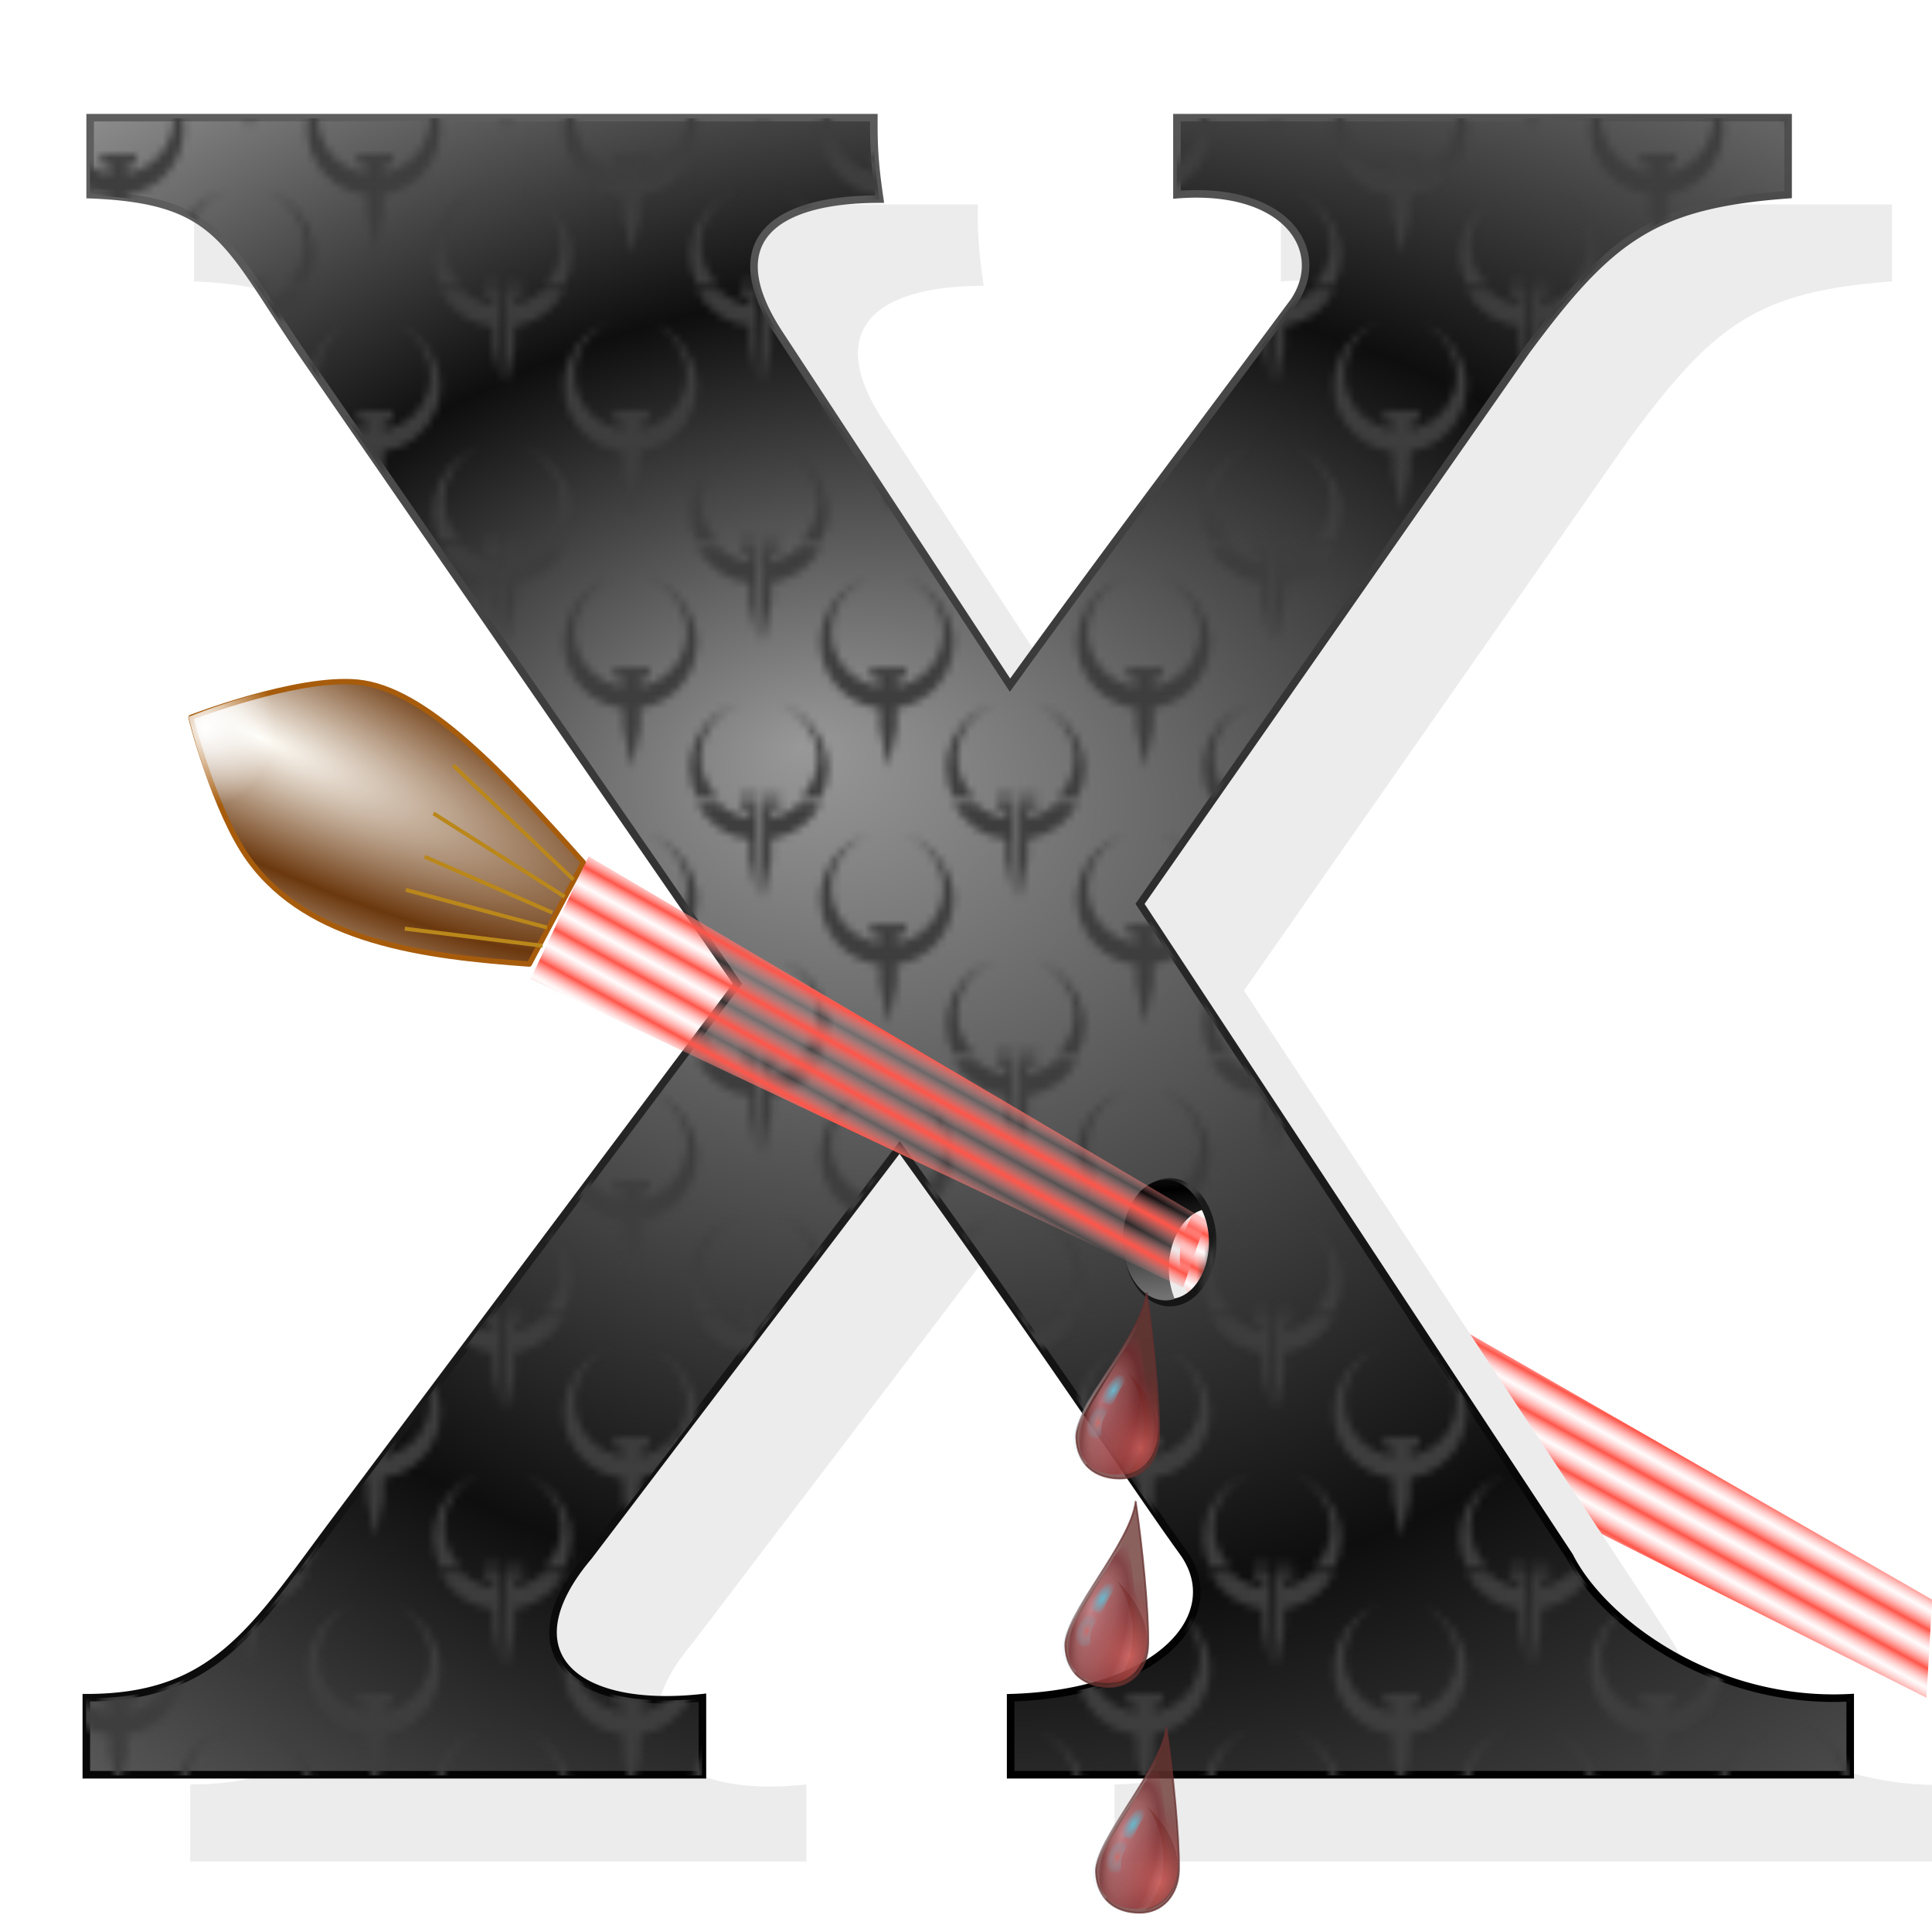 <?xml version="1.0" encoding="UTF-8" standalone="no"?>
<svg
   xmlns:dc="http://purl.org/dc/elements/1.1/"
   xmlns:cc="http://creativecommons.org/ns#"
   xmlns:rdf="http://www.w3.org/1999/02/22-rdf-syntax-ns#"
   xmlns:svg="http://www.w3.org/2000/svg"
   xmlns="http://www.w3.org/2000/svg"
   xmlns:xlink="http://www.w3.org/1999/xlink"
   xmlns:sodipodi="http://sodipodi.sourceforge.net/DTD/sodipodi-0.dtd"
   xmlns:inkscape="http://www.inkscape.org/namespaces/inkscape"
   width="256"
   height="256"
   id="svg2"
   sodipodi:version="0.32"
   inkscape:version="0.92.5 (2060ec1f9f, 2020-04-08)"
   version="1.0"
   sodipodi:docname="xonotic.svg">
  <defs
     id="defs4">
    <linearGradient
       inkscape:collect="always"
       id="linearGradient979">
      <stop
         style="stop-color:#ffffff;stop-opacity:1;"
         offset="0"
         id="stop975" />
      <stop
         style="stop-color:#ffffff;stop-opacity:0;"
         offset="1"
         id="stop977" />
    </linearGradient>
    <linearGradient
       inkscape:collect="always"
       id="linearGradient976">
      <stop
         style="stop-color:#ff5549;stop-opacity:1"
         offset="0"
         id="stop972" />
      <stop
         style="stop-color:#ffabad;stop-opacity:0.051"
         offset="1"
         id="stop974" />
    </linearGradient>
    <pattern
       inkscape:collect="always"
       xlink:href="#pattern996"
       id="pattern920"
       patternTransform="translate(-34.934,72.413)" />
    <linearGradient
       inkscape:collect="always"
       id="linearGradient901">
      <stop
         style="stop-color:#737373;stop-opacity:1"
         offset="0"
         id="stop897" />
      <stop
         style="stop-color:#000000;stop-opacity:1"
         offset="1"
         id="stop899" />
    </linearGradient>
    <linearGradient
       inkscape:collect="always"
       id="linearGradient1845">
      <stop
         id="stop1841"
         stop-color="#5e5e5e"
         stop-opacity="1" />
      <stop
         offset="1"
         id="stop1843"
         stop-color="#000000"
         stop-opacity="1" />
    </linearGradient>
    <linearGradient
       id="linearGradient1931"
       inkscape:collect="always">
      <stop
         id="stop1927"
         stop-color="#989898"
         stop-opacity="1" />
      <stop
         id="stop1929"
         offset="1"
         stop-color="#0e0e0e"
         stop-opacity="1" />
    </linearGradient>
    <radialGradient
       spreadMethod="reflect"
       gradientUnits="userSpaceOnUse"
       gradientTransform="matrix(1,-0.01,0.007,0.751,-0.927,32.474)"
       r="117.48"
       fy="89.9"
       fx="106.41"
       cy="125.38"
       cx="128.3"
       id="radialGradient1933"
       xlink:href="#linearGradient1931"
       inkscape:collect="always" />
    <linearGradient
       inkscape:collect="always"
       xlink:href="#linearGradient1845"
       id="linearGradient1847"
       x1="77.72"
       y1="13.542"
       x2="121.8"
       y2="229.89"
       gradientUnits="userSpaceOnUse" />
    <pattern
       patternUnits="userSpaceOnUse"
       width="33.35"
       height="33.407"
       patternTransform="translate(-34.644,72.703)"
       id="pattern996">
      <g
         id="g994"
         transform="matrix(0.739,0,0,0.739,51.739,-57.702)">
        <g
           transform="matrix(0.113,0,0,0.113,-65.384,81.879)"
           id="g968">
          <path
             sodipodi:arc-type="slice"
             sodipodi:end="3.1415927"
             sodipodi:start="0"
             sodipodi:ry="18.147448"
             sodipodi:rx="0"
             sodipodi:cy="79.243858"
             sodipodi:cx="-14.517959"
             id="path964"
             sodipodi:type="arc"
             stroke-dasharray="none"
             stroke-opacity="1"
             fill="#959595"
             stroke="none"
             stroke-linejoin="round"
             fill-opacity="0"
             stroke-linecap="round"
             stroke-width="0"
             stroke-miterlimit="4" />
          <path
             d="m 182.834,14.738 c 33.764,12.607 62.883,47.988 62.883,86.131 0,44.035 -32.065,80.625 -74.107,87.67 v -14.111 h 14.656 v -15.219 h -56.344 v 15.219 h 14.979 v 14.545 c -43.429,-5.842 -76.965,-43.085 -76.965,-88.104 0,-40.251 26.816,-74.289 63.531,-85.219 -46.354,11.169 -80.844,52.92 -80.844,102.688 0,54.466 41.31,99.332 94.277,105.012 v 26.18 h 0.24 v 4.895 l 13.234,63.098 13.234,-63.66 v -31.016 c 51.05,-7.432 90.295,-51.405 90.295,-104.508 0,-47.284 -36.209,-90.14 -79.07,-103.6 z"
             id="path966"
             stroke-dasharray="none"
             stroke-opacity="1"
             fill="#3e3e3e"
             stroke="none"
             fill-opacity="1"
             stroke-width="0"
             stroke-miterlimit="4" />
        </g>
        <g
           id="g974"
           transform="matrix(0.113,0,0,0.113,-87.883,104.434)">
          <path
             stroke-miterlimit="4"
             stroke-width="0"
             stroke-linecap="round"
             fill-opacity="0"
             stroke-linejoin="round"
             stroke="none"
             fill="#959595"
             stroke-opacity="1"
             stroke-dasharray="none"
             sodipodi:type="arc"
             id="path970"
             sodipodi:cx="-14.517959"
             sodipodi:cy="79.243858"
             sodipodi:rx="0"
             sodipodi:ry="18.147448"
             sodipodi:start="0"
             sodipodi:end="3.1415927"
             sodipodi:arc-type="slice" />
          <path
             sodipodi:nodetypes="cccccscscc"
             stroke-miterlimit="4"
             stroke-width="0"
             fill-opacity="1"
             stroke="none"
             fill="#3e3e3e"
             stroke-opacity="1"
             stroke-dasharray="none"
             id="path972"
             d="m 186.265,166.808 v -7.599 l -27.727,0.246 -0.239,8.318 m 91.462,-0.244 c 7.753,-14.692 12.142,-31.431 12.142,-49.19 -1e-5,-47.284 -36.209,-90.14 -79.07,-103.6 33.764,12.607 62.883,47.988 62.883,86.131 0,26.242 -11.388,49.841 -29.488,66.117 z" />
        </g>
        <g
           transform="matrix(0.113,0,0,0.113,-42.787,104.434)"
           id="g980">
          <path
             sodipodi:arc-type="slice"
             sodipodi:end="3.1415927"
             sodipodi:start="0"
             sodipodi:ry="18.147448"
             sodipodi:rx="0"
             sodipodi:cy="79.243858"
             sodipodi:cx="-14.517959"
             id="path976"
             sodipodi:type="arc"
             stroke-dasharray="none"
             stroke-opacity="1"
             fill="#959595"
             stroke="none"
             stroke-linejoin="round"
             fill-opacity="0"
             stroke-linecap="round"
             stroke-width="0"
             stroke-miterlimit="4" />
          <path
             sodipodi:nodetypes="cscsccccccc"
             d="m 96.985,166.58 c -17.844,-16.263 -29.05,-39.688 -29.05,-65.711 0,-40.251 26.816,-74.289 63.531,-85.219 -46.354,11.169 -80.844,52.92 -80.844,102.688 0,17.345 4.19,33.717 11.611,48.159 z m 61.259,0.228 -0.246,-7.845 -28.077,0.246 v 7.845 c 0,0 17.599,0.415 28.322,-0.246 z"
             id="path978"
             stroke-dasharray="none"
             stroke-opacity="1"
             fill="#3e3e3e"
             stroke="none"
             fill-opacity="0.997"
             stroke-width="0"
             stroke-miterlimit="4" />
        </g>
        <g
           id="g986"
           transform="matrix(0.113,0,0,0.113,-42.787,59.37)">
          <path
             stroke-miterlimit="4"
             stroke-width="0"
             stroke-linecap="round"
             fill-opacity="0"
             stroke-linejoin="round"
             stroke="none"
             fill="#959595"
             stroke-opacity="1"
             stroke-dasharray="none"
             sodipodi:type="arc"
             id="path982"
             sodipodi:cx="-14.517959"
             sodipodi:cy="79.243858"
             sodipodi:rx="0"
             sodipodi:ry="18.147448"
             sodipodi:start="0"
             sodipodi:end="3.1415927"
             sodipodi:arc-type="slice" />
          <path
             sodipodi:nodetypes="ccccccccccccc"
             stroke-miterlimit="4"
             stroke-width="0"
             fill-opacity="1"
             stroke="none"
             fill="#3e3e3e"
             stroke-opacity="1"
             stroke-dasharray="none"
             id="path984"
             d="m 158.244,167.32 -28.322,-0.983 v 8.091 h 14.979 v 14.545 c -18.221,-2.451 -34.701,-10.43 -47.693,-22.192 -15.8,0.987 -24.151,0.221 -34.513,0.602 16.01,30.444 46.452,52.132 82.206,55.967 v 26.18 h 0.24 v 4.895 l 13.234,63.098 c -0.116,-60.074 1.163,-77.663 -0.131,-150.201 z"
             opacity="0.996" />
        </g>
        <g
           transform="matrix(0.113,0,0,0.113,-87.86,59.37)"
           id="g992">
          <path
             sodipodi:arc-type="slice"
             sodipodi:end="3.1415927"
             sodipodi:start="0"
             sodipodi:ry="18.147448"
             sodipodi:rx="0"
             sodipodi:cy="79.243858"
             sodipodi:cx="-14.517959"
             id="path988"
             sodipodi:type="arc"
             stroke-dasharray="none"
             stroke-opacity="1"
             fill="#959595"
             stroke="none"
             stroke-linejoin="round"
             fill-opacity="0"
             stroke-linecap="round"
             stroke-width="0"
             stroke-miterlimit="4" />
          <path
             sodipodi:nodetypes="ccccccccccc"
             d="m 216.463,166.774 c -12.311,11.15 -27.758,18.9 -44.854,21.765 v -14.111 h 14.656 v -6.97 c -10.215,0.588 -17.507,-0.177 -27.585,0.333 -0.25,48.743 -0.601,97.898 -0.306,149.73 l 13.234,-63.66 v -31.016 c 34.094,-4.964 62.922,-26.225 78.311,-55.62 -17.062,0.204 -21.382,0.123 -33.457,-0.452 z"
             id="path990"
             stroke-dasharray="none"
             stroke-opacity="1"
             fill="#3e3e3e"
             stroke="none"
             fill-opacity="0.992"
             stroke-width="0"
             stroke-miterlimit="4" />
        </g>
      </g>
    </pattern>
    <linearGradient
       id="linearGradient837-6-7-5"
       inkscape:collect="always">
      <stop
         id="stop833"
         offset="0"
         style="stop-color:#fffdf7;stop-opacity:1" />
      <stop
         id="stop835"
         offset="1"
         style="stop-color:#6b380e;stop-opacity:1" />
    </linearGradient>
    <radialGradient
       spreadMethod="reflect"
       gradientUnits="userSpaceOnUse"
       gradientTransform="matrix(2.139,0.969,-0.237,0.517,-26.625,21.392)"
       r="51.441"
       fy="140.801"
       fx="49.631"
       cy="140.801"
       cx="49.631"
       id="radialGradient839"
       xlink:href="#linearGradient837-6-7-5"
       inkscape:collect="always" />
    <linearGradient
       spreadMethod="reflect"
       gradientUnits="userSpaceOnUse"
       y2="168.925"
       x2="147.4"
       y1="170.762"
       x1="146.431"
       id="linearGradient912"
       xlink:href="#linearGradient976"
       inkscape:collect="always" />
    <filter
       height="1.033"
       y="-0.016"
       width="1.019"
       x="-0.009"
       id="filter1042"
       style="color-interpolation-filters:sRGB"
       inkscape:collect="always">
      <feGaussianBlur
         id="feGaussianBlur1044"
         stdDeviation="0.677"
         inkscape:collect="always" />
    </filter>
    <linearGradient
       inkscape:collect="always"
       xlink:href="#linearGradient976"
       id="linearGradient893"
       gradientUnits="userSpaceOnUse"
       x1="146.431"
       y1="170.762"
       x2="147.4"
       y2="168.925"
       spreadMethod="reflect" />
    <linearGradient
       inkscape:collect="always"
       xlink:href="#linearGradient901"
       id="linearGradient903"
       x1="153.947"
       y1="170.134"
       x2="153.195"
       y2="155.896"
       gradientUnits="userSpaceOnUse"
       spreadMethod="reflect"
       gradientTransform="translate(2.034,1.743)" />
    <linearGradient
       id="linearGradient873"
       inkscape:collect="always">
      <stop
         id="stop869"
         stop-color="#f4cecf"
         stop-opacity="1" />
      <stop
         id="stop871"
         offset="1"
         stop-color="#f4cfce"
         stop-opacity="0" />
    </linearGradient>
    <linearGradient
       id="linearGradient867"
       inkscape:collect="always">
      <stop
         id="stop863"
         stop-color="#cd6b68"
         stop-opacity="1" />
      <stop
         id="stop865"
         offset="1"
         stop-color="#68b8cd"
         stop-opacity="0" />
    </linearGradient>
    <linearGradient
       id="linearGradient3760">
      <stop
         stop-opacity="0.627"
         stop-color="#e99fab"
         id="stop3762" />
      <stop
         stop-opacity="0.518"
         stop-color="#b8666c"
         id="stop3770"
         offset="0.494" />
      <stop
         stop-opacity="0.498"
         stop-color="#7b282f"
         id="stop3768"
         offset="0.761" />
      <stop
         stop-opacity="0"
         stop-color="#883846"
         offset="1"
         id="stop3764" />
    </linearGradient>
    <linearGradient
       id="linearGradient3814">
      <stop
         stop-opacity="0"
         stop-color="#136273"
         id="stop3816" />
      <stop
         stop-opacity="0.341"
         stop-color="#731c13"
         offset="0.755"
         id="stop3818" />
      <stop
         stop-opacity="0.555"
         stop-color="#5d2f2f"
         offset="0.914"
         id="stop3820" />
      <stop
         stop-opacity="0.31"
         stop-color="#390403"
         id="stop3822"
         offset="1" />
    </linearGradient>
    <linearGradient
       id="linearGradient3826-5">
      <stop
         stop-opacity="0.616"
         stop-color="#f46d6a"
         id="stop3828-4" />
      <stop
         stop-opacity="0"
         stop-color="#731317"
         offset="1"
         id="stop3830-7" />
    </linearGradient>
    <linearGradient
       inkscape:collect="always"
       id="linearGradient4198">
      <stop
         stop-opacity="1"
         stop-color="#68b8cd"
         id="stop4200" />
      <stop
         stop-opacity="0"
         stop-color="#68b8cd"
         offset="1"
         id="stop4202" />
    </linearGradient>
    <linearGradient
       inkscape:collect="always"
       id="linearGradient4236">
      <stop
         stop-opacity="1"
         stop-color="#ceecf4"
         id="stop4238" />
      <stop
         stop-opacity="0"
         stop-color="#ceecf4"
         offset="1"
         id="stop4240" />
    </linearGradient>
    <radialGradient
       r="56.41"
       fy="139.75"
       fx="99.12"
       cy="151.8"
       cx="125.62"
       gradientTransform="matrix(0.079,0.016,-0.045,0.216,8.856,-13.651)"
       gradientUnits="userSpaceOnUse"
       id="radialGradient5477"
       xlink:href="#linearGradient3760"
       inkscape:collect="always" />
    <radialGradient
       r="21.712"
       fy="167.58"
       fx="106.95"
       cy="167.58"
       cx="106.95"
       gradientTransform="matrix(0.338,0.038,-0.058,0.525,-16.016,-70.141)"
       gradientUnits="userSpaceOnUse"
       id="radialGradient5479"
       xlink:href="#linearGradient3814"
       inkscape:collect="always" />
    <radialGradient
       r="93.62"
       fy="35.12"
       fx="266.53"
       cy="35.12"
       cx="266.53"
       gradientTransform="matrix(0.036,-0.109,0.082,0.027,3.106,52.38)"
       gradientUnits="userSpaceOnUse"
       id="radialGradient5481"
       xlink:href="#linearGradient3826-5"
       inkscape:collect="always" />
    <radialGradient
       r="15.639"
       fy="107.35"
       fx="112.21"
       cy="107.35"
       cx="112.21"
       gradientTransform="matrix(-0.081,0.139,-0.063,-0.037,27.843,4.968)"
       gradientUnits="userSpaceOnUse"
       id="radialGradient5483"
       xlink:href="#linearGradient4198"
       inkscape:collect="always" />
    <radialGradient
       r="12.59"
       fy="139.52"
       fx="96.73"
       cy="139.52"
       cx="96.73"
       gradientTransform="matrix(0.109,0.032,-0.053,0.176,6.768,-6.741)"
       gradientUnits="userSpaceOnUse"
       id="radialGradient5485"
       xlink:href="#linearGradient867"
       inkscape:collect="always" />
    <linearGradient
       y2="42.667"
       x2="136.79"
       y1="120.41"
       x1="85.84"
       spreadMethod="reflect"
       gradientTransform="matrix(0.135,0,0,0.135,-3.075,2.163)"
       gradientUnits="userSpaceOnUse"
       id="linearGradient5487"
       xlink:href="#linearGradient873"
       inkscape:collect="always" />
    <linearGradient
       spreadMethod="reflect"
       y2="42.667"
       x2="136.79"
       y1="120.41"
       x1="85.84"
       gradientTransform="matrix(0.135,0,0,0.135,-3.075,2.163)"
       gradientUnits="userSpaceOnUse"
       id="linearGradient847"
       xlink:href="#linearGradient4236"
       inkscape:collect="always" />
    <linearGradient
       inkscape:collect="always"
       xlink:href="#linearGradient4236"
       id="linearGradient1061"
       gradientUnits="userSpaceOnUse"
       gradientTransform="matrix(0.135,0,0,0.135,-3.075,2.163)"
       x1="85.84"
       y1="120.41"
       x2="136.79"
       y2="42.667"
       spreadMethod="reflect" />
    <linearGradient
       inkscape:collect="always"
       xlink:href="#linearGradient4236"
       id="linearGradient1063"
       gradientUnits="userSpaceOnUse"
       gradientTransform="matrix(0.135,0,0,0.135,-3.075,2.163)"
       x1="85.84"
       y1="120.41"
       x2="136.79"
       y2="42.667"
       spreadMethod="reflect" />
    <radialGradient
       inkscape:collect="always"
       xlink:href="#linearGradient3760"
       id="radialGradient1087"
       gradientUnits="userSpaceOnUse"
       gradientTransform="matrix(0.079,0.016,-0.045,0.216,8.856,-13.651)"
       cx="125.62"
       cy="151.8"
       fx="99.12"
       fy="139.75"
       r="56.41" />
    <radialGradient
       inkscape:collect="always"
       xlink:href="#linearGradient3814"
       id="radialGradient1089"
       gradientUnits="userSpaceOnUse"
       gradientTransform="matrix(0.338,0.038,-0.058,0.525,-16.016,-70.141)"
       cx="106.95"
       cy="167.58"
       fx="106.95"
       fy="167.58"
       r="21.712" />
    <radialGradient
       inkscape:collect="always"
       xlink:href="#linearGradient3826-5"
       id="radialGradient1091"
       gradientUnits="userSpaceOnUse"
       gradientTransform="matrix(0.036,-0.109,0.082,0.027,3.106,52.38)"
       cx="266.53"
       cy="35.12"
       fx="266.53"
       fy="35.12"
       r="93.62" />
    <radialGradient
       inkscape:collect="always"
       xlink:href="#linearGradient4198"
       id="radialGradient1093"
       gradientUnits="userSpaceOnUse"
       gradientTransform="matrix(-0.081,0.139,-0.063,-0.037,27.843,4.968)"
       cx="112.21"
       cy="107.35"
       fx="112.21"
       fy="107.35"
       r="15.639" />
    <radialGradient
       inkscape:collect="always"
       xlink:href="#linearGradient867"
       id="radialGradient1095"
       gradientUnits="userSpaceOnUse"
       gradientTransform="matrix(0.109,0.032,-0.053,0.176,6.768,-6.741)"
       cx="96.73"
       cy="139.52"
       fx="96.73"
       fy="139.52"
       r="12.59" />
    <linearGradient
       inkscape:collect="always"
       xlink:href="#linearGradient4236"
       id="linearGradient1097"
       gradientUnits="userSpaceOnUse"
       gradientTransform="matrix(0.135,0,0,0.135,-3.075,2.163)"
       x1="85.84"
       y1="120.41"
       x2="136.79"
       y2="42.667"
       spreadMethod="reflect" />
    <linearGradient
       inkscape:collect="always"
       xlink:href="#linearGradient4236"
       id="linearGradient1099"
       gradientUnits="userSpaceOnUse"
       gradientTransform="matrix(0.135,0,0,0.135,-3.075,2.163)"
       x1="85.84"
       y1="120.41"
       x2="136.79"
       y2="42.667"
       spreadMethod="reflect" />
    <linearGradient
       inkscape:collect="always"
       xlink:href="#linearGradient4236"
       id="linearGradient1101"
       gradientUnits="userSpaceOnUse"
       gradientTransform="matrix(0.135,0,0,0.135,-3.075,2.163)"
       x1="85.84"
       y1="120.41"
       x2="136.79"
       y2="42.667"
       spreadMethod="reflect" />
    <linearGradient
       inkscape:collect="always"
       xlink:href="#linearGradient873"
       id="linearGradient1103"
       gradientUnits="userSpaceOnUse"
       gradientTransform="matrix(0.135,0,0,0.135,-3.075,2.163)"
       x1="85.84"
       y1="120.41"
       x2="136.79"
       y2="42.667"
       spreadMethod="reflect" />
    <radialGradient
       inkscape:collect="always"
       xlink:href="#linearGradient3760"
       id="radialGradient1127"
       gradientUnits="userSpaceOnUse"
       gradientTransform="matrix(0.079,0.016,-0.045,0.216,8.856,-13.651)"
       cx="125.62"
       cy="151.8"
       fx="99.12"
       fy="139.75"
       r="56.41" />
    <radialGradient
       inkscape:collect="always"
       xlink:href="#linearGradient3814"
       id="radialGradient1129"
       gradientUnits="userSpaceOnUse"
       gradientTransform="matrix(0.338,0.038,-0.058,0.525,-16.016,-70.141)"
       cx="106.95"
       cy="167.58"
       fx="106.95"
       fy="167.58"
       r="21.712" />
    <radialGradient
       inkscape:collect="always"
       xlink:href="#linearGradient3826-5"
       id="radialGradient1131"
       gradientUnits="userSpaceOnUse"
       gradientTransform="matrix(0.036,-0.109,0.082,0.027,3.106,52.38)"
       cx="266.53"
       cy="35.12"
       fx="266.53"
       fy="35.12"
       r="93.62" />
    <radialGradient
       inkscape:collect="always"
       xlink:href="#linearGradient4198"
       id="radialGradient1133"
       gradientUnits="userSpaceOnUse"
       gradientTransform="matrix(-0.081,0.139,-0.063,-0.037,27.843,4.968)"
       cx="112.21"
       cy="107.35"
       fx="112.21"
       fy="107.35"
       r="15.639" />
    <radialGradient
       inkscape:collect="always"
       xlink:href="#linearGradient867"
       id="radialGradient1135"
       gradientUnits="userSpaceOnUse"
       gradientTransform="matrix(0.109,0.032,-0.053,0.176,6.768,-6.741)"
       cx="96.73"
       cy="139.52"
       fx="96.73"
       fy="139.52"
       r="12.59" />
    <linearGradient
       inkscape:collect="always"
       xlink:href="#linearGradient4236"
       id="linearGradient1137"
       gradientUnits="userSpaceOnUse"
       gradientTransform="matrix(0.135,0,0,0.135,-3.075,2.163)"
       x1="85.84"
       y1="120.41"
       x2="136.79"
       y2="42.667"
       spreadMethod="reflect" />
    <linearGradient
       inkscape:collect="always"
       xlink:href="#linearGradient4236"
       id="linearGradient1139"
       gradientUnits="userSpaceOnUse"
       gradientTransform="matrix(0.135,0,0,0.135,-3.075,2.163)"
       x1="85.84"
       y1="120.41"
       x2="136.79"
       y2="42.667"
       spreadMethod="reflect" />
    <linearGradient
       inkscape:collect="always"
       xlink:href="#linearGradient4236"
       id="linearGradient1141"
       gradientUnits="userSpaceOnUse"
       gradientTransform="matrix(0.135,0,0,0.135,-3.075,2.163)"
       x1="85.84"
       y1="120.41"
       x2="136.79"
       y2="42.667"
       spreadMethod="reflect" />
    <linearGradient
       inkscape:collect="always"
       xlink:href="#linearGradient873"
       id="linearGradient1143"
       gradientUnits="userSpaceOnUse"
       gradientTransform="matrix(0.135,0,0,0.135,-3.075,2.163)"
       x1="85.84"
       y1="120.41"
       x2="136.79"
       y2="42.667"
       spreadMethod="reflect" />
    <radialGradient
       inkscape:collect="always"
       xlink:href="#linearGradient979"
       id="radialGradient981"
       cx="27.27"
       cy="96.967"
       fx="27.27"
       fy="96.967"
       r="9.264"
       gradientTransform="matrix(1,0,0,1.127,0,-12.803)"
       gradientUnits="userSpaceOnUse" />
    <filter
       inkscape:collect="always"
       style="color-interpolation-filters:sRGB"
       id="filter985"
       x="-0.047"
       width="1.093"
       y="-0.05"
       height="1.099">
      <feGaussianBlur
         inkscape:collect="always"
         stdDeviation="4.533"
         id="feGaussianBlur987" />
    </filter>
  </defs>
  <sodipodi:namedview
     id="base"
     pagecolor="#0100ff"
     bordercolor="#666666"
     borderopacity="1.0"
     inkscape:pageopacity="0"
     inkscape:pageshadow="2"
     inkscape:zoom="3.4414062"
     inkscape:cx="128"
     inkscape:cy="128"
     inkscape:document-units="px"
     inkscape:current-layer="layer1"
     width="256"
     height="256"
     inkscape:window-width="1920"
     inkscape:window-height="1056"
     inkscape:window-x="0"
     inkscape:window-y="0"
     showguides="true"
     inkscape:guide-bbox="true"
     inkscape:document-rotation="0"
     showgrid="false"
     inkscape:window-maximized="1"
     inkscape:snap-to-guides="false"
     inkscape:snap-grids="false"
     inkscape:snap-others="false"
     inkscape:object-nodes="false"
     inkscape:snap-nodes="false"
     inkscape:snap-global="false" />
  <g
     inkscape:label="1. réteg"
     id="layer1"
     inkscape:groupmode="layer">
    <path
       transform="matrix(1.068,0,0,1.107,76.544,14.573)"
       inkscape:connector-curvature="0"
       id="path891"
       d="m 78.085,128.441 89.964,49.868 -0.705,11.742 -96.462,-46.916 z"
       style="fill:url(#linearGradient893);fill-opacity:1;stroke:none;stroke-width:0.265px;stroke-linecap:butt;stroke-linejoin:miter;stroke-opacity:1;filter:url(#filter1042)"
       sodipodi:nodetypes="ccccc" />
    <path
       d="m 25.717,27.085 v 10.205 c 17.118,0.658 18.031,6.283 27.906,20.768 L 111.486,141.851 57.734,213.605 c -10.534,14.155 -15.737,22.846 -32.525,22.846 v 10.205 H 106.849 V 236.451 c -17.169,1.887 -25.822,-6.051 -15.059,-18.764 l 41.186,-54.146 c 20.168,27.926 31.216,44.87 37.537,53.6 5.963,8.235 -2.863,18.727 -22.826,19.311 v 10.205 H 258.935 V 236.451 c -17.981,0.95 -32.784,-9.989 -37.199,-18.764 L 164.834,131.259 215.961,58.058 C 227.153,42.915 232.929,38.607 250.705,37.29 V 27.085 h -80.98 v 10.205 c 14.45,-1.156 20.048,7.356 15.51,14.137 -14.477,19.499 -24.062,32.099 -37.631,50.855 L 117.035,55.726 c -8.14,-12.397 -0.597,-17.852 13.309,-17.852 -0.629,-4.277 -0.813,-6.647 -0.781,-10.789 z M 161.998,158.656 a 5.666,7.991 0 0 1 5.666,7.992 5.666,7.991 0 0 1 -5.666,7.99 5.666,7.991 0 0 1 -5.666,-7.99 5.666,7.991 0 0 1 5.666,-7.992 z"
       id="path1839"
       style="fill:#edecec;fill-opacity:1;filter:url(#filter985)"
       inkscape:connector-curvature="0" />
    <path
       style="fill:url(#radialGradient1933);stroke:url(#linearGradient1847)"
       d="M 11.945 15.592 L 11.945 25.797 C 29.063 26.455 29.976 32.08 39.852 46.564 L 97.713 130.357 L 43.961 202.111 C 33.427 216.266 28.226 224.957 11.438 224.957 L 11.438 235.162 L 93.076 235.162 L 93.076 224.957 C 75.907 226.844 67.256 218.906 78.02 206.193 L 119.205 152.045 C 139.374 179.971 150.421 196.917 156.742 205.646 C 162.705 213.882 153.877 224.374 133.914 224.957 L 133.914 235.162 L 245.162 235.162 L 245.162 224.957 C 227.181 225.907 212.38 214.968 207.965 206.193 L 151.061 119.766 L 202.189 46.564 C 213.382 31.422 219.155 27.114 236.932 25.797 L 236.932 15.592 L 155.951 15.592 L 155.951 25.797 C 170.401 24.641 175.999 33.152 171.461 39.934 C 156.984 59.432 147.399 72.031 133.83 90.787 L 103.264 44.23 C 95.124 31.833 102.666 26.378 116.572 26.379 C 115.943 22.102 115.759 19.734 115.791 15.592 L 11.945 15.592 z M 155.023 156.621 A 5.666 7.991 0 0 1 160.689 164.613 A 5.666 7.991 0 0 1 155.023 172.604 A 5.666 7.991 0 0 1 149.357 164.613 A 5.666 7.991 0 0 1 155.023 156.621 z "
       id="text1918" />
    <g
       transform="matrix(0.095,0,0,0.095,-31.334,4.36)"
       id="g928">
      <path
         sodipodi:arc-type="slice"
         sodipodi:end="3.1415927"
         sodipodi:start="0"
         sodipodi:ry="18.147448"
         sodipodi:rx="0"
         sodipodi:cy="79.243858"
         sodipodi:cx="-14.517959"
         id="path2820"
         sodipodi:type="arc"
         stroke-dasharray="none"
         stroke-opacity="1"
         fill="#959595"
         stroke="none"
         stroke-linejoin="round"
         fill-opacity="0"
         stroke-linecap="round"
         stroke-width="0"
         stroke-miterlimit="4" />
      <path
         d="m 182.834,14.738 c 33.764,12.607 62.883,47.988 62.883,86.131 0,44.035 -32.065,80.625 -74.107,87.67 v -14.111 h 14.656 v -15.219 h -56.344 v 15.219 h 14.979 v 14.545 c -43.429,-5.842 -76.965,-43.085 -76.965,-88.104 0,-40.251 26.816,-74.289 63.531,-85.219 -46.354,11.169 -80.844,52.92 -80.844,102.688 0,54.466 41.31,99.332 94.277,105.012 v 26.18 h 0.24 v 4.895 l 13.234,63.098 13.234,-63.66 v -31.016 c 51.05,-7.432 90.295,-51.405 90.295,-104.508 0,-47.284 -36.209,-90.14 -79.07,-103.6 z"
         id="path1350"
         stroke-dasharray="none"
         stroke-opacity="1"
         fill="#3e3e3e"
         stroke="none"
         fill-opacity="1"
         stroke-width="0"
         stroke-miterlimit="4" />
    </g>
    <path
       style="fill:url(#pattern920)"
       d="m 11.914,15.684 v 10.205 c 17.118,0.658 18.029,6.283 27.904,20.768 l 57.863,83.793 -53.752,71.754 c -10.534,14.155 -15.735,22.846 -32.523,22.846 v 10.205 H 93.045 V 225.049 C 75.876,226.936 67.223,218.998 77.987,206.286 l 41.187,-54.146 c 20.168,27.926 31.214,44.872 37.535,53.602 5.963,8.235 -2.863,18.725 -22.826,19.309 v 10.205 H 245.131 v -10.205 c -17.981,0.95 -32.784,-9.989 -37.199,-18.764 L 151.03,119.86 202.157,46.657 C 213.349,31.514 219.125,27.206 236.901,25.889 V 15.684 h -80.98 v 10.205 c 14.45,-1.156 20.048,7.356 15.51,14.137 -14.477,19.499 -24.062,32.099 -37.631,50.855 L 103.231,44.325 C 95.091,31.927 102.634,26.472 116.54,26.473 115.91,22.196 115.728,19.826 115.76,15.684 Z M 149.502,153.426 a 5.666,7.991 0 0 1 5.666,7.99 5.666,7.991 0 0 1 -5.666,7.99 5.666,7.991 0 0 1 -5.666,-7.99 5.666,7.991 0 0 1 5.666,-7.99 z"
       id="path1923"
       inkscape:connector-curvature="0" />
    <g
       id="g962"
       transform="matrix(0.739,0,0,0.739,13.915,-19.584)">
      <g
         transform="matrix(0.113,0,0,0.113,-65.384,81.879)"
         id="g891">
        <path
           sodipodi:arc-type="slice"
           sodipodi:end="3.1415927"
           sodipodi:start="0"
           sodipodi:ry="18.147448"
           sodipodi:rx="0"
           sodipodi:cy="79.243858"
           sodipodi:cx="-14.517959"
           id="path887"
           sodipodi:type="arc"
           stroke-miterlimit="4"
           style="fill:#959595;fill-opacity:0;stroke:none;stroke-width:0;stroke-linecap:round;stroke-linejoin:round;stroke-miterlimit:4;stroke-dasharray:none;stroke-opacity:1" />
        <path
           d="m 182.834,14.738 c 33.764,12.607 62.883,47.988 62.883,86.131 0,44.035 -32.065,80.625 -74.107,87.67 v -14.111 h 14.656 v -15.219 h -56.344 v 15.219 h 14.979 v 14.545 c -43.429,-5.842 -76.965,-43.085 -76.965,-88.104 0,-40.251 26.816,-74.289 63.531,-85.219 -46.354,11.169 -80.844,52.92 -80.844,102.688 0,54.466 41.31,99.332 94.277,105.012 v 26.18 h 0.24 v 4.895 l 13.234,63.098 13.234,-63.66 v -31.016 c 51.05,-7.432 90.295,-51.405 90.295,-104.508 0,-47.284 -36.209,-90.14 -79.07,-103.6 z"
           id="path889"
           stroke-miterlimit="4"
           inkscape:connector-curvature="0"
           style="fill:#3e3e3e;fill-opacity:1;stroke:none;stroke-width:0;stroke-miterlimit:4;stroke-dasharray:none;stroke-opacity:1" />
      </g>
      <g
         id="g927"
         transform="matrix(0.113,0,0,0.113,-87.883,104.434)">
        <path
           stroke-miterlimit="4"
           sodipodi:type="arc"
           id="path923"
           sodipodi:cx="-14.517959"
           sodipodi:cy="79.243858"
           sodipodi:rx="0"
           sodipodi:ry="18.147448"
           sodipodi:start="0"
           sodipodi:end="3.1415927"
           sodipodi:arc-type="slice"
           style="fill:#959595;fill-opacity:0;stroke:none;stroke-width:0;stroke-linecap:round;stroke-linejoin:round;stroke-miterlimit:4;stroke-dasharray:none;stroke-opacity:1" />
        <path
           sodipodi:nodetypes="cccccscscc"
           stroke-miterlimit="4"
           id="path925"
           d="m 186.265,166.808 v -7.599 l -27.727,0.246 -0.239,8.318 m 91.462,-0.244 c 7.753,-14.692 12.142,-31.431 12.142,-49.19 -1e-5,-47.284 -36.209,-90.14 -79.07,-103.6 33.764,12.607 62.883,47.988 62.883,86.131 0,26.242 -11.388,49.841 -29.488,66.117 z"
           inkscape:connector-curvature="0"
           style="fill:#3e3e3e;fill-opacity:1;stroke:none;stroke-width:0;stroke-miterlimit:4;stroke-dasharray:none;stroke-opacity:1" />
      </g>
      <g
         transform="matrix(0.113,0,0,0.113,-42.787,104.434)"
         id="g933">
        <path
           sodipodi:arc-type="slice"
           sodipodi:end="3.1415927"
           sodipodi:start="0"
           sodipodi:ry="18.147448"
           sodipodi:rx="0"
           sodipodi:cy="79.243858"
           sodipodi:cx="-14.517959"
           id="path929"
           sodipodi:type="arc"
           stroke-miterlimit="4"
           style="fill:#959595;fill-opacity:0;stroke:none;stroke-width:0;stroke-linecap:round;stroke-linejoin:round;stroke-miterlimit:4;stroke-dasharray:none;stroke-opacity:1" />
        <path
           sodipodi:nodetypes="cscsccccccc"
           d="m 96.985,166.58 c -17.844,-16.263 -29.05,-39.688 -29.05,-65.711 0,-40.251 26.816,-74.289 63.531,-85.219 -46.354,11.169 -80.844,52.92 -80.844,102.688 0,17.345 4.19,33.717 11.611,48.159 z m 61.259,0.228 -0.246,-7.845 -28.077,0.246 v 7.845 c 0,0 17.599,0.415 28.322,-0.246 z"
           id="path931"
           stroke-miterlimit="4"
           inkscape:connector-curvature="0"
           style="fill:#3e3e3e;fill-opacity:0.997;stroke:none;stroke-width:0;stroke-miterlimit:4;stroke-dasharray:none;stroke-opacity:1" />
      </g>
      <g
         id="g939"
         transform="matrix(0.113,0,0,0.113,-42.787,59.37)">
        <path
           stroke-miterlimit="4"
           sodipodi:type="arc"
           id="path935"
           sodipodi:cx="-14.517959"
           sodipodi:cy="79.243858"
           sodipodi:rx="0"
           sodipodi:ry="18.147448"
           sodipodi:start="0"
           sodipodi:end="3.1415927"
           sodipodi:arc-type="slice"
           style="fill:#959595;fill-opacity:0;stroke:none;stroke-width:0;stroke-linecap:round;stroke-linejoin:round;stroke-miterlimit:4;stroke-dasharray:none;stroke-opacity:1" />
        <path
           sodipodi:nodetypes="ccccccccccccc"
           stroke-miterlimit="4"
           id="path937"
           d="m 158.244,167.32 -28.322,-0.983 v 8.091 h 14.979 v 14.545 c -18.221,-2.451 -34.701,-10.43 -47.693,-22.192 -15.8,0.987 -24.151,0.221 -34.513,0.602 16.01,30.444 46.452,52.132 82.206,55.967 v 26.18 h 0.24 v 4.895 l 13.234,63.098 c -0.116,-60.074 1.163,-77.663 -0.131,-150.201 z"
           inkscape:connector-curvature="0"
           style="opacity:0.996;fill:#3e3e3e;fill-opacity:1;stroke:none;stroke-width:0;stroke-miterlimit:4;stroke-dasharray:none;stroke-opacity:1" />
      </g>
      <g
         transform="matrix(0.113,0,0,0.113,-87.86,59.37)"
         id="g945">
        <path
           sodipodi:arc-type="slice"
           sodipodi:end="3.1415927"
           sodipodi:start="0"
           sodipodi:ry="18.147448"
           sodipodi:rx="0"
           sodipodi:cy="79.243858"
           sodipodi:cx="-14.517959"
           id="path941"
           sodipodi:type="arc"
           stroke-miterlimit="4"
           style="fill:#959595;fill-opacity:0;stroke:none;stroke-width:0;stroke-linecap:round;stroke-linejoin:round;stroke-miterlimit:4;stroke-dasharray:none;stroke-opacity:1" />
        <path
           sodipodi:nodetypes="ccccccccccc"
           d="m 216.463,166.774 c -12.311,11.15 -27.758,18.9 -44.854,21.765 v -14.111 h 14.656 v -6.97 c -10.215,0.588 -17.507,-0.177 -27.585,0.333 -0.25,48.743 -0.601,97.898 -0.306,149.73 l 13.234,-63.66 v -31.016 c 34.094,-4.964 62.922,-26.225 78.311,-55.62 -17.062,0.204 -21.382,0.123 -33.457,-0.452 z"
           id="path943"
           stroke-miterlimit="4"
           inkscape:connector-curvature="0"
           style="fill:#3e3e3e;fill-opacity:0.992;stroke:none;stroke-width:0;stroke-miterlimit:4;stroke-dasharray:none;stroke-opacity:1" />
      </g>
    </g>
    <g
       id="g892"
       transform="matrix(0.507,0,0,0.525,10.976,22.947)">
      <path
         sodipodi:nodetypes="csccsc"
         inkscape:connector-curvature="0"
         id="path831"
         d="m 28.237,137.373 c 0,0 27.609,-10.361 43.524,-8.915 17.908,1.627 38.45,23.264 59.052,45.508 l -14.119,25.644 C 89.034,197.689 59.13,194.044 43.514,173.33 34.396,161.236 28.237,137.373 28.237,137.373 Z"
         style="fill:url(#radialGradient839);fill-opacity:1;stroke:#a75c0c;stroke-width:1.356;stroke-linecap:round;stroke-linejoin:round;stroke-miterlimit:4;stroke-dasharray:none;stroke-opacity:1" />
      <path
         sodipodi:nodetypes="cc"
         inkscape:connector-curvature="0"
         id="path875"
         d="m 96.814,149.475 31.407,28.814"
         style="fill:none;stroke:#ba871b;stroke-width:1;stroke-linecap:butt;stroke-linejoin:miter;stroke-miterlimit:4;stroke-dasharray:none;stroke-opacity:1" />
      <path
         sodipodi:nodetypes="cc"
         inkscape:connector-curvature="0"
         id="path877"
         d="m 91.627,161.576 34.288,21.034"
         style="fill:none;stroke:#ba871b;stroke-width:1;stroke-linecap:butt;stroke-linejoin:miter;stroke-miterlimit:4;stroke-dasharray:none;stroke-opacity:1" />
      <path
         sodipodi:nodetypes="cc"
         inkscape:connector-curvature="0"
         id="path879"
         d="m 89.322,172.525 33.424,14.119"
         style="fill:none;stroke:#ba871b;stroke-width:1;stroke-linecap:butt;stroke-linejoin:miter;stroke-miterlimit:4;stroke-dasharray:none;stroke-opacity:1" />
      <path
         sodipodi:nodetypes="cc"
         inkscape:connector-curvature="0"
         id="path881"
         d="m 84.424,180.881 36.881,9.508"
         style="fill:none;stroke:#ba871b;stroke-width:1;stroke-linecap:butt;stroke-linejoin:miter;stroke-miterlimit:4;stroke-dasharray:none;stroke-opacity:1" />
      <path
         inkscape:connector-curvature="0"
         id="path883"
         d="M 84.136,190.678 120.153,195"
         style="fill:none;stroke:#ba871b;stroke-width:1;stroke-linecap:butt;stroke-linejoin:miter;stroke-miterlimit:4;stroke-dasharray:none;stroke-opacity:1" />
    </g>
    <path
       style="opacity:1;fill:url(#linearGradient903);fill-opacity:1;stroke:none;stroke-width:0.7;stroke-linecap:round;stroke-linejoin:round;stroke-miterlimit:4;stroke-dasharray:none;stroke-dashoffset:0;stroke-opacity:1"
       d="m 154.443,156.33 a 5.666,7.991 0 0 0 -5.666,7.992 5.666,7.991 0 0 0 5.666,7.99 5.666,7.991 0 0 0 1.213,-0.195 5.666,7.991 0 0 1 -0.777,-4.018 5.666,7.991 0 0 1 4.453,-7.795 5.666,7.991 0 0 0 -4.889,-3.975 z"
       id="path895"
       inkscape:connector-curvature="0" />
    <path
       style="fill:url(#linearGradient912);fill-opacity:1;stroke:none;stroke-width:0.265px;stroke-linecap:butt;stroke-linejoin:miter;stroke-opacity:1;filter:url(#filter1042)"
       d="m 78.085,128.441 76.632,43.569 -2.881,8.068 -80.954,-36.942 z"
       id="path904"
       inkscape:connector-curvature="0"
       transform="matrix(1.068,0,0,1.107,-5.4,-28.724)"
       sodipodi:nodetypes="ccccc" />
    <g
       id="g1059"
       transform="translate(135.545,167.632)">
      <path
         sodipodi:nodetypes="csssc"
         inkscape:connector-curvature="0"
         id="path5457"
         d="m 16.392,3.749 c 0.874,5.898 1.733,14.507 1.658,18.823 -0.057,3.284 -2.143,5.727 -5.243,5.707 C 9.68,28.258 7.192,26.519 7.062,22.842 6.915,18.674 15.723,9.326 16.392,3.749 Z"
         stroke-miterlimit="4"
         style="fill:#6b3531;fill-opacity:0.78;stroke:#652f30;stroke-width:0.242;stroke-linecap:round;stroke-linejoin:round;stroke-miterlimit:4;stroke-opacity:0.743" />
      <path
         d="m 15.524,10.894 c 0.49,0.979 0.545,4.968 1.106,5.811 1.122,1.688 -0.101,4.519 -0.132,6.303 -0.047,2.716 -1.773,4.737 -4.336,4.72 -2.587,-0.017 -4.645,-1.456 -4.752,-4.497 -0.061,-1.724 0.869,-3.37 1.882,-5.161 0.507,-0.896 3.649,-5.872 4.085,-6.869 0.597,-0.885 2.64,-3.633 2.147,-0.308 z"
         id="path5459"
         inkscape:connector-curvature="0"
         sodipodi:nodetypes="cssssscc"
         style="fill:url(#radialGradient5477);fill-opacity:1;stroke:none;stroke-width:0.135" />
      <path
         d="m 13.838,14.144 c 6.097,5.92 4.779,12.662 -0.237,13.816 3.36,-3.623 2.938,-10.068 0.237,-13.816 z"
         id="path5461"
         inkscape:connector-curvature="0"
         sodipodi:nodetypes="ccc"
         style="fill:url(#radialGradient5479);fill-opacity:1;stroke:none;stroke-width:0.135" />
      <path
         d="m 15.925,4.034 c 0.874,5.898 2.059,13.731 1.985,18.047 -0.057,3.284 -2.143,5.727 -5.243,5.707 C 9.54,27.767 6.43,25.997 6.922,22.351 7.545,17.73 16.328,8.982 15.925,4.034 Z"
         id="path5463"
         inkscape:connector-curvature="0"
         sodipodi:nodetypes="csssc"
         style="fill:url(#radialGradient5481);fill-opacity:1;stroke:none;stroke-width:0.135" />
      <path
         d="m 12.529,14.499 c -1.284,1.115 -1.973,2.429 -2.614,3.758 0.745,-0.237 1.36,0.171 2.002,0.449 0.417,-1.399 1.135,-2.699 2.206,-3.881 z"
         id="path5465"
         inkscape:connector-curvature="0"
         sodipodi:nodetypes="ccccc"
         style="fill:url(#radialGradient5483);fill-opacity:1;stroke:none;stroke-width:0.135" />
      <path
         sodipodi:nodetypes="ccccc"
         inkscape:connector-curvature="0"
         id="path5467"
         d="m 9.833,18.624 c -0.866,1.254 -1.954,2.952 -1.471,4.412 0.745,-0.237 1.564,-0.074 2.206,0.204 -0.481,-1.89 -0.009,-3.067 1.062,-4.248 C 11.061,18.84 10.6,18.579 9.833,18.624 Z"
         style="fill:url(#radialGradient5485);fill-opacity:1;stroke:none;stroke-width:0.135" />
      <path
         d="m 15.184,7.677 c -2.337,5.01 -6.64,9.54 -8.21,14.297 -0.476,1.442 -0.12,2.916 1.307,4.289"
         id="path5469"
         inkscape:connector-curvature="0"
         sodipodi:nodetypes="csc"
         stroke-miterlimit="4"
         style="fill:none;stroke:url(#linearGradient1061);stroke-width:0.471;stroke-linecap:round;stroke-linejoin:miter;stroke-miterlimit:4;stroke-dasharray:none;stroke-opacity:0.133" />
      <path
         sodipodi:nodetypes="csc"
         inkscape:connector-curvature="0"
         id="path5471"
         d="m 15.184,7.677 c -2.337,5.01 -6.64,9.54 -8.21,14.297 -0.476,1.442 -0.12,2.916 1.307,4.289"
         stroke-miterlimit="4"
         style="fill:none;stroke:url(#linearGradient1063);stroke-width:0.35;stroke-linecap:round;stroke-linejoin:miter;stroke-miterlimit:4;stroke-dasharray:none;stroke-opacity:0.133" />
      <path
         d="m 15.184,7.677 c -2.337,5.01 -6.64,9.54 -8.21,14.297 -0.476,1.442 -0.12,2.916 1.307,4.289"
         id="path5473"
         inkscape:connector-curvature="0"
         sodipodi:nodetypes="csc"
         stroke-miterlimit="4"
         style="fill:none;stroke:url(#linearGradient847);stroke-width:0.202;stroke-linecap:round;stroke-linejoin:miter;stroke-miterlimit:4;stroke-dasharray:none;stroke-opacity:0.133" />
      <path
         sodipodi:nodetypes="csc"
         inkscape:connector-curvature="0"
         id="path5475"
         d="m 15.184,7.677 c -2.337,5.01 -6.64,9.54 -8.21,14.297 -0.476,1.442 -0.12,2.916 1.307,4.289"
         stroke-miterlimit="4"
         style="fill:none;stroke:url(#linearGradient5487);stroke-width:0.094;stroke-linecap:round;stroke-linejoin:miter;stroke-miterlimit:4;stroke-dasharray:none;stroke-opacity:0.133" />
    </g>
    <g
       transform="translate(134.093,195.237)"
       id="g1085">
      <path
         style="fill:#6b3531;fill-opacity:0.78;stroke:#652f30;stroke-width:0.242;stroke-linecap:round;stroke-linejoin:round;stroke-miterlimit:4;stroke-opacity:0.743"
         stroke-miterlimit="4"
         d="m 16.392,3.749 c 0.874,5.898 1.733,14.507 1.658,18.823 -0.057,3.284 -2.143,5.727 -5.243,5.707 C 9.68,28.258 7.192,26.519 7.062,22.842 6.915,18.674 15.723,9.326 16.392,3.749 Z"
         id="path1065"
         inkscape:connector-curvature="0"
         sodipodi:nodetypes="csssc" />
      <path
         style="fill:url(#radialGradient1087);fill-opacity:1;stroke:none;stroke-width:0.135"
         sodipodi:nodetypes="cssssscc"
         inkscape:connector-curvature="0"
         id="path1067"
         d="m 15.524,10.894 c 0.49,0.979 0.545,4.968 1.106,5.811 1.122,1.688 -0.101,4.519 -0.132,6.303 -0.047,2.716 -1.773,4.737 -4.336,4.72 -2.587,-0.017 -4.645,-1.456 -4.752,-4.497 -0.061,-1.724 0.869,-3.37 1.882,-5.161 0.507,-0.896 3.649,-5.872 4.085,-6.869 0.597,-0.885 2.64,-3.633 2.147,-0.308 z" />
      <path
         style="fill:url(#radialGradient1089);fill-opacity:1;stroke:none;stroke-width:0.135"
         sodipodi:nodetypes="ccc"
         inkscape:connector-curvature="0"
         id="path1069"
         d="m 13.838,14.144 c 6.097,5.92 4.779,12.662 -0.237,13.816 3.36,-3.623 2.938,-10.068 0.237,-13.816 z" />
      <path
         style="fill:url(#radialGradient1091);fill-opacity:1;stroke:none;stroke-width:0.135"
         sodipodi:nodetypes="csssc"
         inkscape:connector-curvature="0"
         id="path1071"
         d="m 15.925,4.034 c 0.874,5.898 2.059,13.731 1.985,18.047 -0.057,3.284 -2.143,5.727 -5.243,5.707 C 9.54,27.767 6.43,25.997 6.922,22.351 7.545,17.73 16.328,8.982 15.925,4.034 Z" />
      <path
         style="fill:url(#radialGradient1093);fill-opacity:1;stroke:none;stroke-width:0.135"
         sodipodi:nodetypes="ccccc"
         inkscape:connector-curvature="0"
         id="path1073"
         d="m 12.529,14.499 c -1.284,1.115 -1.973,2.429 -2.614,3.758 0.745,-0.237 1.36,0.171 2.002,0.449 0.417,-1.399 1.135,-2.699 2.206,-3.881 z" />
      <path
         style="fill:url(#radialGradient1095);fill-opacity:1;stroke:none;stroke-width:0.135"
         d="m 9.833,18.624 c -0.866,1.254 -1.954,2.952 -1.471,4.412 0.745,-0.237 1.564,-0.074 2.206,0.204 -0.481,-1.89 -0.009,-3.067 1.062,-4.248 C 11.061,18.84 10.6,18.579 9.833,18.624 Z"
         id="path1075"
         inkscape:connector-curvature="0"
         sodipodi:nodetypes="ccccc" />
      <path
         style="fill:none;stroke:url(#linearGradient1097);stroke-width:0.471;stroke-linecap:round;stroke-linejoin:miter;stroke-miterlimit:4;stroke-dasharray:none;stroke-opacity:0.133"
         stroke-miterlimit="4"
         sodipodi:nodetypes="csc"
         inkscape:connector-curvature="0"
         id="path1077"
         d="m 15.184,7.677 c -2.337,5.01 -6.64,9.54 -8.21,14.297 -0.476,1.442 -0.12,2.916 1.307,4.289" />
      <path
         style="fill:none;stroke:url(#linearGradient1099);stroke-width:0.35;stroke-linecap:round;stroke-linejoin:miter;stroke-miterlimit:4;stroke-dasharray:none;stroke-opacity:0.133"
         stroke-miterlimit="4"
         d="m 15.184,7.677 c -2.337,5.01 -6.64,9.54 -8.21,14.297 -0.476,1.442 -0.12,2.916 1.307,4.289"
         id="path1079"
         inkscape:connector-curvature="0"
         sodipodi:nodetypes="csc" />
      <path
         style="fill:none;stroke:url(#linearGradient1101);stroke-width:0.202;stroke-linecap:round;stroke-linejoin:miter;stroke-miterlimit:4;stroke-dasharray:none;stroke-opacity:0.133"
         stroke-miterlimit="4"
         sodipodi:nodetypes="csc"
         inkscape:connector-curvature="0"
         id="path1081"
         d="m 15.184,7.677 c -2.337,5.01 -6.64,9.54 -8.21,14.297 -0.476,1.442 -0.12,2.916 1.307,4.289" />
      <path
         style="fill:none;stroke:url(#linearGradient1103);stroke-width:0.094;stroke-linecap:round;stroke-linejoin:miter;stroke-miterlimit:4;stroke-dasharray:none;stroke-opacity:0.133"
         stroke-miterlimit="4"
         d="m 15.184,7.677 c -2.337,5.01 -6.64,9.54 -8.21,14.297 -0.476,1.442 -0.12,2.916 1.307,4.289"
         id="path1083"
         inkscape:connector-curvature="0"
         sodipodi:nodetypes="csc" />
    </g>
    <g
       id="g1125"
       transform="translate(138.161,225.167)">
      <path
         sodipodi:nodetypes="csssc"
         inkscape:connector-curvature="0"
         id="path1105"
         d="m 16.392,3.749 c 0.874,5.898 1.733,14.507 1.658,18.823 -0.057,3.284 -2.143,5.727 -5.243,5.707 C 9.68,28.258 7.192,26.519 7.062,22.842 6.915,18.674 15.723,9.326 16.392,3.749 Z"
         stroke-miterlimit="4"
         style="fill:#6b3531;fill-opacity:0.78;stroke:#652f30;stroke-width:0.242;stroke-linecap:round;stroke-linejoin:round;stroke-miterlimit:4;stroke-opacity:0.743" />
      <path
         d="m 15.524,10.894 c 0.49,0.979 0.545,4.968 1.106,5.811 1.122,1.688 -0.101,4.519 -0.132,6.303 -0.047,2.716 -1.773,4.737 -4.336,4.72 -2.587,-0.017 -4.645,-1.456 -4.752,-4.497 -0.061,-1.724 0.869,-3.37 1.882,-5.161 0.507,-0.896 3.649,-5.872 4.085,-6.869 0.597,-0.885 2.64,-3.633 2.147,-0.308 z"
         id="path1107"
         inkscape:connector-curvature="0"
         sodipodi:nodetypes="cssssscc"
         style="fill:url(#radialGradient1127);fill-opacity:1;stroke:none;stroke-width:0.135" />
      <path
         d="m 13.838,14.144 c 6.097,5.92 4.779,12.662 -0.237,13.816 3.36,-3.623 2.938,-10.068 0.237,-13.816 z"
         id="path1109"
         inkscape:connector-curvature="0"
         sodipodi:nodetypes="ccc"
         style="fill:url(#radialGradient1129);fill-opacity:1;stroke:none;stroke-width:0.135" />
      <path
         d="m 15.925,4.034 c 0.874,5.898 2.059,13.731 1.985,18.047 -0.057,3.284 -2.143,5.727 -5.243,5.707 C 9.54,27.767 6.43,25.997 6.922,22.351 7.545,17.73 16.328,8.982 15.925,4.034 Z"
         id="path1111"
         inkscape:connector-curvature="0"
         sodipodi:nodetypes="csssc"
         style="fill:url(#radialGradient1131);fill-opacity:1;stroke:none;stroke-width:0.135" />
      <path
         d="m 12.529,14.499 c -1.284,1.115 -1.973,2.429 -2.614,3.758 0.745,-0.237 1.36,0.171 2.002,0.449 0.417,-1.399 1.135,-2.699 2.206,-3.881 z"
         id="path1113"
         inkscape:connector-curvature="0"
         sodipodi:nodetypes="ccccc"
         style="fill:url(#radialGradient1133);fill-opacity:1;stroke:none;stroke-width:0.135" />
      <path
         sodipodi:nodetypes="ccccc"
         inkscape:connector-curvature="0"
         id="path1115"
         d="m 9.833,18.624 c -0.866,1.254 -1.954,2.952 -1.471,4.412 0.745,-0.237 1.564,-0.074 2.206,0.204 -0.481,-1.89 -0.009,-3.067 1.062,-4.248 C 11.061,18.84 10.6,18.579 9.833,18.624 Z"
         style="fill:url(#radialGradient1135);fill-opacity:1;stroke:none;stroke-width:0.135" />
      <path
         d="m 15.184,7.677 c -2.337,5.01 -6.64,9.54 -8.21,14.297 -0.476,1.442 -0.12,2.916 1.307,4.289"
         id="path1117"
         inkscape:connector-curvature="0"
         sodipodi:nodetypes="csc"
         stroke-miterlimit="4"
         style="fill:none;stroke:url(#linearGradient1137);stroke-width:0.471;stroke-linecap:round;stroke-linejoin:miter;stroke-miterlimit:4;stroke-dasharray:none;stroke-opacity:0.133" />
      <path
         sodipodi:nodetypes="csc"
         inkscape:connector-curvature="0"
         id="path1119"
         d="m 15.184,7.677 c -2.337,5.01 -6.64,9.54 -8.21,14.297 -0.476,1.442 -0.12,2.916 1.307,4.289"
         stroke-miterlimit="4"
         style="fill:none;stroke:url(#linearGradient1139);stroke-width:0.35;stroke-linecap:round;stroke-linejoin:miter;stroke-miterlimit:4;stroke-dasharray:none;stroke-opacity:0.133" />
      <path
         d="m 15.184,7.677 c -2.337,5.01 -6.64,9.54 -8.21,14.297 -0.476,1.442 -0.12,2.916 1.307,4.289"
         id="path1121"
         inkscape:connector-curvature="0"
         sodipodi:nodetypes="csc"
         stroke-miterlimit="4"
         style="fill:none;stroke:url(#linearGradient1141);stroke-width:0.202;stroke-linecap:round;stroke-linejoin:miter;stroke-miterlimit:4;stroke-dasharray:none;stroke-opacity:0.133" />
      <path
         sodipodi:nodetypes="csc"
         inkscape:connector-curvature="0"
         id="path1123"
         d="m 15.184,7.677 c -2.337,5.01 -6.64,9.54 -8.21,14.297 -0.476,1.442 -0.12,2.916 1.307,4.289"
         stroke-miterlimit="4"
         style="fill:none;stroke:url(#linearGradient1143);stroke-width:0.094;stroke-linecap:round;stroke-linejoin:miter;stroke-miterlimit:4;stroke-dasharray:none;stroke-opacity:0.133" />
    </g>
    <path
       style="fill:url(#radialGradient981);fill-opacity:1;stroke:none;stroke-width:1px;stroke-linecap:butt;stroke-linejoin:miter;stroke-opacity:1"
       d="m 43.501,90.114 c -6.322,0.75 -12.48,2.483 -18.528,4.871 1.467,5.688 3.283,11.144 5.974,16.016 z"
       id="path973"
       inkscape:connector-curvature="0"
       sodipodi:nodetypes="cccc" />
  </g>
</svg>
